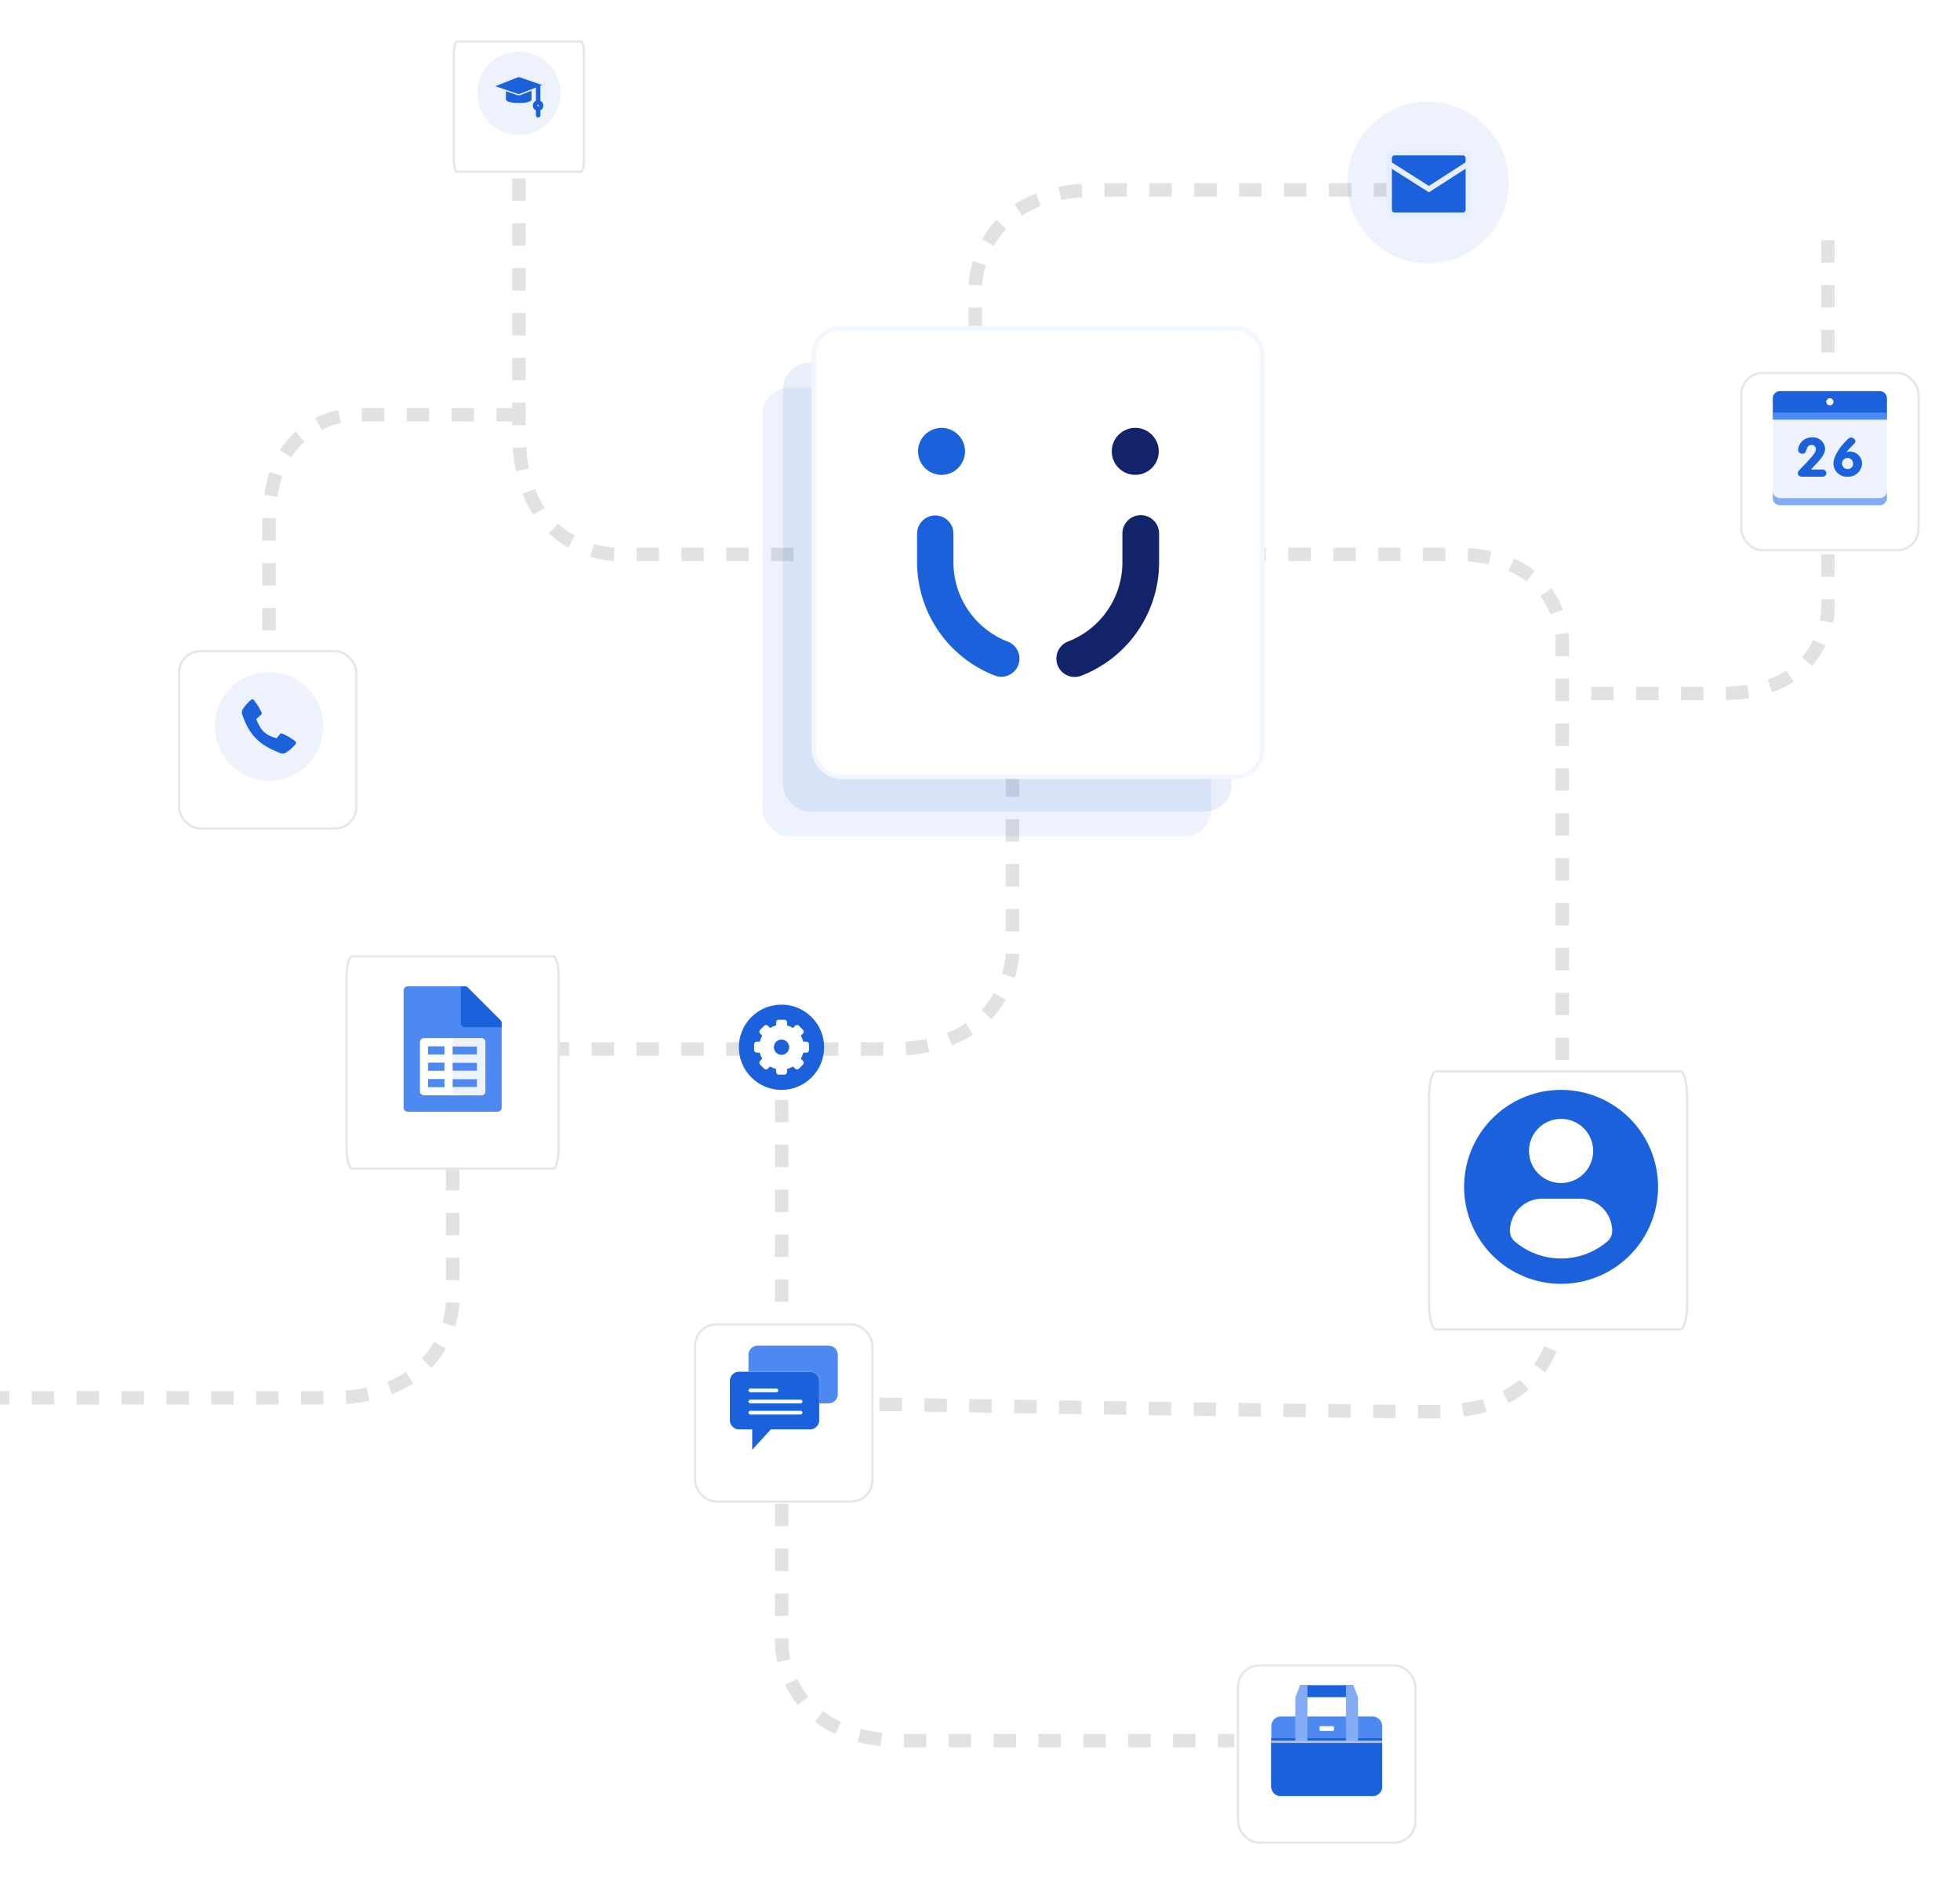 <svg xmlns="http://www.w3.org/2000/svg" xmlns:xlink="http://www.w3.org/1999/xlink" width="436.777" height="419.873" viewBox="0 0 436.777 419.873">
  <defs>
    <filter id="Rectangle_38138" x="378.777" y="73.873" width="58" height="58" filterUnits="userSpaceOnUse">
      <feOffset dy="3" input="SourceAlpha"/>
      <feGaussianBlur stdDeviation="3" result="blur"/>
      <feFlood flood-color="#1b61db" flood-opacity="0.082"/>
      <feComposite operator="in" in2="blur"/>
      <feComposite in="SourceGraphic"/>
    </filter>
    <filter id="Rectangle_38139" x="266.652" y="361.873" width="58" height="58" filterUnits="userSpaceOnUse">
      <feOffset dy="3" input="SourceAlpha"/>
      <feGaussianBlur stdDeviation="3" result="blur-2"/>
      <feFlood flood-color="#1b61db" flood-opacity="0.082"/>
      <feComposite operator="in" in2="blur-2"/>
      <feComposite in="SourceGraphic"/>
    </filter>
    <filter id="Rectangle_38157" x="30.652" y="135.873" width="58" height="58" filterUnits="userSpaceOnUse">
      <feOffset dy="3" input="SourceAlpha"/>
      <feGaussianBlur stdDeviation="3" result="blur-3"/>
      <feFlood flood-color="#1b61db" flood-opacity="0.082"/>
      <feComposite operator="in" in2="blur-3"/>
      <feComposite in="SourceGraphic"/>
    </filter>
    <filter id="Path_83029" x="67.975" y="203.873" width="65.783" height="65.783" filterUnits="userSpaceOnUse">
      <feOffset dy="3" input="SourceAlpha"/>
      <feGaussianBlur stdDeviation="3" result="blur-4"/>
      <feFlood flood-color="#1b61db" flood-opacity="0.082"/>
      <feComposite operator="in" in2="blur-4"/>
      <feComposite in="SourceGraphic"/>
    </filter>
    <filter id="Path_83029-2" x="91.867" y="0" width="47.53" height="47.53" filterUnits="userSpaceOnUse">
      <feOffset dy="3" input="SourceAlpha"/>
      <feGaussianBlur stdDeviation="3" result="blur-5"/>
      <feFlood flood-color="#1b61db" flood-opacity="0.082"/>
      <feComposite operator="in" in2="blur-5"/>
      <feComposite in="SourceGraphic"/>
    </filter>
    <filter id="Path_83029-3" x="309.215" y="229.482" width="76" height="76" filterUnits="userSpaceOnUse">
      <feOffset dy="3" input="SourceAlpha"/>
      <feGaussianBlur stdDeviation="3" result="blur-6"/>
      <feFlood flood-color="#1b61db" flood-opacity="0.082"/>
      <feComposite operator="in" in2="blur-6"/>
      <feComposite in="SourceGraphic"/>
    </filter>
    <filter id="Rectangle_38141" x="145.652" y="285.873" width="58" height="58" filterUnits="userSpaceOnUse">
      <feOffset dy="3" input="SourceAlpha"/>
      <feGaussianBlur stdDeviation="3" result="blur-7"/>
      <feFlood flood-color="#1b61db" flood-opacity="0.082"/>
      <feComposite operator="in" in2="blur-7"/>
      <feComposite in="SourceGraphic"/>
    </filter>
  </defs>
  <g id="Integration_img" transform="translate(-15057.348 -12012.127)">
    <path id="Path_83036" data-name="Path 83036" d="M162.917-12262.119v59.829s-.124,21.389-27.221,21.389H62.05" transform="translate(15120.055 24426.793)" fill="none" stroke="#e2e2e2" stroke-width="3" stroke-dasharray="5"/>
    <path id="Path_83076" data-name="Path 83076" d="M162.917-12262.119v59.829s-.124,21.389-27.221,21.389H62.05" transform="translate(15437.613 -126.46) rotate(180)" fill="none" stroke="#e2e2e2" stroke-width="3" stroke-dasharray="5"/>
    <path id="Path_83073" data-name="Path 83073" d="M162.917-12262.119v59.829s-.124,21.389-27.221,21.389H62.05" transform="translate(14995.297 24504.512)" fill="none" stroke="#e2e2e2" stroke-width="3" stroke-dasharray="5"/>
    <path id="Path_83072" data-name="Path 83072" d="M162.917-12262.119v59.829s-.124,21.389-27.221,21.389H62.05" transform="translate(2992.078 11972.742) rotate(90)" fill="none" stroke="#e2e2e2" stroke-width="3" stroke-dasharray="5"/>
    <path id="Path_82975" data-name="Path 82975" d="M62.05-12333.684v131.394s.124,21.389,27.221,21.389h73.646" transform="translate(15169.488 24580.902)" fill="none" stroke="#e2e2e2" stroke-width="3" stroke-dasharray="5"/>
    <path id="Path_82973" data-name="Path 82973" d="M0,63.782V21.389S.124,0,27.221,0s144.3,1.958,144.3,1.958" transform="translate(15404.563 12326.695) rotate(180)" fill="none" stroke="#e2e2e2" stroke-width="3" stroke-dasharray="5"/>
    <path id="Path_82972" data-name="Path 82972" d="M62.05-12244.684v37.013S62.159-12189,85.816-12189h36.36" transform="translate(2928.296 12042.498) rotate(90)" fill="none" stroke="#e2e2e2" stroke-width="3" stroke-dasharray="5"/>
    <path id="Path_83075" data-name="Path 83075" d="M0,101V18.674S.108,0,23.766,0H60.125" transform="translate(15464.688 12166.659) rotate(-180)" fill="none" stroke="#e2e2e2" stroke-width="3" stroke-dasharray="5"/>
    <path id="Path_83074" data-name="Path 83074" d="M0-57V37.013S.108,55.687,23.766,55.687H79.319" transform="translate(15405.492 12191.346) rotate(180)" fill="none" stroke="#e2e2e2" stroke-width="3" stroke-dasharray="5"/>
    <g transform="matrix(1, 0, 0, 1, 15057.35, 12012.13)" filter="url(#Rectangle_38138)">
      <g id="Rectangle_38138-2" data-name="Rectangle 38138" transform="translate(387.78 79.87)" fill="#fff" stroke="#e6e6e6" stroke-width="0.5">
        <rect width="40" height="40" rx="5" stroke="none"/>
        <rect x="0.25" y="0.25" width="39.5" height="39.5" rx="4.75" fill="none"/>
      </g>
    </g>
    <g transform="matrix(1, 0, 0, 1, 15057.35, 12012.13)" filter="url(#Rectangle_38139)">
      <g id="Rectangle_38139-2" data-name="Rectangle 38139" transform="translate(275.65 367.87)" fill="#fff" stroke="#e6e6e6" stroke-width="0.5">
        <rect width="40" height="40" rx="5" stroke="none"/>
        <rect x="0.25" y="0.25" width="39.5" height="39.5" rx="4.75" fill="none"/>
      </g>
    </g>
    <g transform="matrix(1, 0, 0, 1, 15057.35, 12012.13)" filter="url(#Rectangle_38157)">
      <g id="Rectangle_38157-2" data-name="Rectangle 38157" transform="translate(39.65 141.87)" fill="#fff" stroke="#e6e6e6" stroke-width="0.5">
        <rect width="40" height="40" rx="5" stroke="none"/>
        <rect x="0.25" y="0.25" width="39.5" height="39.5" rx="4.75" fill="none"/>
      </g>
    </g>
    <g id="calendar-svgrepo-com" transform="translate(15452.414 12099.289)">
      <path id="Path_82890" data-name="Path 82890" d="M1.589,0H23.834a1.589,1.589,0,0,1,1.589,1.589V23.834a1.59,1.59,0,0,1-1.589,1.589H1.589A1.59,1.59,0,0,1,0,23.834V1.589A1.589,1.589,0,0,1,1.589,0Z" fill="#edf2fc"/>
      <path id="Path_82891" data-name="Path 82891" d="M23.834,0H1.589A1.589,1.589,0,0,0,0,1.589V5.561H25.423V1.589A1.589,1.589,0,0,0,23.834,0Z" fill="#1b61db"/>
      <path id="Path_82892" data-name="Path 82892" d="M72.966,116.825a2.165,2.165,0,0,0-.8.143l-.025-.024c.418-.558,1.242-1.318,1.749-1.9a.822.822,0,0,0,.266-.487,1.043,1.043,0,0,0-.9-.867.694.694,0,0,0-.381.083,2.907,2.907,0,0,0-.406.284c-1.28,1.116-3.219,3.635-3.219,5.427a2.98,2.98,0,0,0,3.181,2.945,3.047,3.047,0,0,0,3.18-2.945A2.658,2.658,0,0,0,72.966,116.825Zm-.532,3.894a1.235,1.235,0,1,1,1.2-1.235A1.172,1.172,0,0,1,72.434,120.72Zm-5.8.112h-2.4c1.115-1.292,3.15-2.959,3.15-4.636a2.639,2.639,0,0,0-2.913-2.512,2.98,2.98,0,0,0-3.084,2.741.872.872,0,0,0,.957.881c1.26,0,.539-1.956,2.048-1.956a.939.939,0,0,1,.945.929,1.91,1.91,0,0,1-.459,1.123c-1,1.328-2.179,2.414-3.268,3.61a.978.978,0,0,0-.3.616c0,.556.446.8,1.024.8h4.384c.5,0,.945-.241.945-.8S67.215,120.832,66.638,120.832Z" transform="translate(-55.744 -103.362)" fill="#1b61db"/>
      <path id="Path_82893" data-name="Path 82893" d="M0,52.505H25.423v1.589H0Z" transform="translate(0 -47.738)" fill="#4d89f0"/>
      <path id="Path_82894" data-name="Path 82894" d="M132.057,17.5a.794.794,0,1,1-.794.794A.794.794,0,0,1,132.057,17.5Z" transform="translate(-119.346 -15.913)" fill="#fff"/>
      <path id="Path_82895" data-name="Path 82895" d="M23.834,246.613H1.589A1.59,1.59,0,0,1,0,245.024v1.589A1.59,1.59,0,0,0,1.589,248.2H23.834a1.59,1.59,0,0,0,1.589-1.589v-1.589A1.59,1.59,0,0,1,23.834,246.613Z" transform="translate(0 -222.779)" fill="#83acf4"/>
    </g>
    <g id="Group_86620" data-name="Group 86620" transform="translate(425 -409.04)">
      <circle id="Ellipse_7141" data-name="Ellipse 7141" cx="9.5" cy="9.5" r="9.5" transform="translate(14797 12645.04)" fill="#1b61db"/>
      <g id="gear-svgrepo-com" transform="translate(14800.404 12648.404)">
        <path id="Path_82896" data-name="Path 82896" d="M11.627,7.338a.606.606,0,0,0,.606-.606V5.5a.606.606,0,0,0-.606-.606h-.682l0,0a4.917,4.917,0,0,0-.551-1.325l.475-.476a.607.607,0,0,0,0-.857L10,1.36a.606.606,0,0,0-.857,0l-.475.475A4.927,4.927,0,0,0,7.35,1.287s0-.351-.008-.686A.6.6,0,0,0,6.737,0H5.5A.605.605,0,0,0,4.9.611l.006.663a4.489,4.489,0,0,0-1.356.56L3.076,1.36a.606.606,0,0,0-.857,0l-.874.873a.606.606,0,0,0,0,.857l.475.475A4.971,4.971,0,0,0,1.27,4.89s0,0,0,0H.608A.606.606,0,0,0,0,5.5V6.733a.607.607,0,0,0,.606.607h.658c-.006-.024-.01-.046-.016-.071.006.023.01.046.016.068a4.944,4.944,0,0,0,.555,1.342l-.475.474a.607.607,0,0,0,0,.858l.873.873a.605.605,0,0,0,.857,0l.474-.475a4.95,4.95,0,0,0,1.355.559l-.005.655a.605.605,0,0,0,.606.611H6.739a.607.607,0,0,0,.606-.6c0-.331,0-.673.007-.673a4.977,4.977,0,0,0,1.313-.548l.475.474a.606.606,0,0,0,.857,0l.872-.871a.608.608,0,0,0,0-.857l-.475-.475a4.978,4.978,0,0,0,.557-1.342c.006-.023.006-.021,0,0h.679l0,0Zm-5.52.486a1.7,1.7,0,1,1,1.7-1.7A1.7,1.7,0,0,1,6.108,7.824Z" transform="translate(-0.002 0)" fill="#fff"/>
      </g>
    </g>
    <g id="XMLID_1923_" transform="translate(15340.645 12387.646)">
      <path id="XMLID_1922_" d="M24.71,132.149v13.429a2.149,2.149,0,0,1-2.149,2.149H2.149A2.149,2.149,0,0,1,0,145.578V132.149A2.149,2.149,0,0,1,2.149,130H22.561A2.149,2.149,0,0,1,24.71,132.149Z" transform="translate(0 -123.017)" fill="#4d89f0"/>
      <path id="XMLID_1914_" d="M24.71,11.818V22.561a2.149,2.149,0,0,1-2.149,2.149H2.149A2.149,2.149,0,0,1,0,22.561V11.818ZM6.446,2.686H18.264V0H6.446Z" fill="#1b61db"/>
      <path id="XMLID_1908_" d="M102.686,13.429H100V2.686L101.074,0h1.612ZM113.967,2.686,112.892,0h-1.612V13.429h2.686Z" transform="translate(-94.628)" fill="#83acf4"/>
      <path id="XMLID_1905_" d="M24.71,230v10.206a2.149,2.149,0,0,1-2.149,2.149H2.149A2.149,2.149,0,0,1,0,240.206V230Z" transform="translate(0 -217.645)" fill="#a8bfe8"/>
      <path id="XMLID_1903_" d="M24.71,240v9.669a2.149,2.149,0,0,1-2.149,2.149H2.149A2.149,2.149,0,0,1,0,249.669V240Z" transform="translate(0 -227.108)" fill="#1b61db"/>
      <path id="XMLID_501_" d="M202.954,171.074h-2.686a.269.269,0,0,1-.269-.269v-.537a.269.269,0,0,1,.269-.269h2.686a.269.269,0,0,1,.269.269v.537A.269.269,0,0,1,202.954,171.074Z" transform="translate(-189.257 -160.868)" fill="#fff"/>
    </g>
    <g id="Group_86617" data-name="Group 86617" transform="translate(15134.322 12222)">
      <g transform="matrix(1, 0, 0, 1, -76.97, -209.87)" filter="url(#Path_83029)">
        <g id="Path_83029-4" data-name="Path 83029" transform="translate(76.97 209.87)" fill="#fff">
          <path d="M 46.411 47.533 L 1.372 47.533 C 1.231 47.533 0.92 47.267 0.643 46.269 C 0.389 45.356 0.25 44.139 0.25 42.84 L 0.25 4.943 C 0.25 3.645 0.389 2.427 0.643 1.515 C 0.92 0.516 1.231 0.25 1.372 0.25 L 46.411 0.25 C 46.552 0.25 46.863 0.516 47.141 1.515 C 47.394 2.427 47.533 3.645 47.533 4.943 L 47.533 42.84 C 47.533 44.139 47.394 45.356 47.141 46.269 C 46.863 47.267 46.552 47.533 46.411 47.533 Z" stroke="none"/>
          <path d="M 1.395 0.5 C 1.308 0.556 1.052 0.882 0.83 1.788 C 0.617 2.654 0.5 3.774 0.5 4.943 L 0.5 42.84 C 0.5 44.009 0.617 45.13 0.83 45.995 C 1.052 46.901 1.308 47.227 1.395 47.283 L 46.388 47.283 C 46.475 47.227 46.731 46.901 46.953 45.995 C 47.166 45.13 47.283 44.009 47.283 42.84 L 47.283 4.943 C 47.283 3.774 47.166 2.654 46.953 1.788 C 46.731 0.882 46.475 0.556 46.388 0.5 L 1.395 0.5 M 1.372 0 L 46.411 0 C 47.169 0 47.783 2.213 47.783 4.943 L 47.783 42.84 C 47.783 45.57 47.169 47.783 46.411 47.783 L 1.372 47.783 C 0.614 47.783 0 45.57 0 42.84 L 0 4.943 C 0 2.213 0.614 0 1.372 0 Z" stroke="none" fill="#e6e6e6"/>
        </g>
      </g>
    </g>
    <g id="Group_86621" data-name="Group 86621" transform="translate(15158.215 12018.127)">
      <g transform="matrix(1, 0, 0, 1, -100.87, -6)" filter="url(#Path_83029-2)">
        <g id="Path_83029-5" data-name="Path 83029" transform="translate(100.87 6)" fill="#fff">
          <path d="M 28.683 29.28 L 0.848 29.28 C 0.684 29.249 0.25 28.338 0.25 26.475 L 0.25 3.055 C 0.25 1.192 0.684 0.281 0.849 0.25 L 28.683 0.25 C 28.846 0.281 29.28 1.192 29.28 3.055 L 29.28 26.475 C 29.28 28.337 28.847 29.247 28.682 29.28 L 28.683 29.28 Z" stroke="none"/>
          <path d="M 0.943 0.5 C 0.775 0.727 0.5 1.634 0.5 3.055 L 0.5 26.475 C 0.5 27.896 0.775 28.803 0.943 29.03 L 28.587 29.03 C 28.755 28.803 29.03 27.896 29.03 26.475 L 29.03 3.055 C 29.03 1.634 28.755 0.727 28.587 0.5 L 0.943 0.5 M 0.848 -1.9073486328125e-06 L 28.683 -1.9073486328125e-06 C 29.151 -1.9073486328125e-06 29.53 1.368 29.53 3.055 L 29.53 26.475 C 29.53 28.163 29.151 29.53 28.683 29.53 L 0.848 29.53 C 0.38 29.53 -1.9073486328125e-06 28.163 -1.9073486328125e-06 26.475 L -1.9073486328125e-06 3.055 C -1.9073486328125e-06 1.368 0.38 -1.9073486328125e-06 0.848 -1.9073486328125e-06 Z" stroke="none" fill="#e6e6e6"/>
        </g>
      </g>
    </g>
    <g id="Group_86618" data-name="Group 86618" transform="translate(15375.563 12247.609)">
      <g transform="matrix(1, 0, 0, 1, -318.21, -235.48)" filter="url(#Path_83029-3)">
        <g id="Path_83029-6" data-name="Path 83029" transform="translate(318.21 235.48)" fill="#fff">
          <path d="M 56.335 57.75 L 1.665 57.75 C 1.435 57.75 1.051 57.338 0.729 56.176 C 0.42 55.064 0.25 53.581 0.25 52 L 0.25 6 C 0.25 4.419 0.42 2.936 0.729 1.824 C 1.051 0.662 1.435 0.25 1.665 0.25 L 56.335 0.25 C 56.565 0.25 56.949 0.662 57.271 1.824 C 57.58 2.936 57.75 4.419 57.75 6 L 57.75 52 C 57.75 53.581 57.58 55.064 57.271 56.176 C 56.949 57.338 56.565 57.75 56.335 57.75 Z" stroke="none"/>
          <path d="M 1.668 0.5 C 1.589 0.521 1.246 0.832 0.937 2.012 C 0.655 3.089 0.5 4.506 0.5 6 L 0.5 52 C 0.5 53.494 0.655 54.911 0.937 55.988 C 1.248 57.176 1.594 57.483 1.665 57.5 L 56.331 57.5 C 56.406 57.483 56.752 57.176 57.063 55.988 C 57.345 54.911 57.5 53.494 57.5 52 L 57.5 6 C 57.5 4.506 57.345 3.089 57.063 2.012 C 56.752 0.824 56.406 0.517 56.335 0.5 L 1.668 0.5 M 1.665 0 L 56.335 0 C 57.255 0 58 2.686 58 6 L 58 52 C 58 55.314 57.255 58 56.335 58 L 1.665 58 C 0.745 58 3.814697265625e-06 55.314 3.814697265625e-06 52 L 3.814697265625e-06 6 C 3.814697265625e-06 2.686 0.745 0 1.665 0 Z" stroke="none" fill="#e6e6e6"/>
        </g>
      </g>
    </g>
    <g transform="matrix(1, 0, 0, 1, 15057.35, 12012.13)" filter="url(#Rectangle_38141)">
      <g id="Rectangle_38141-2" data-name="Rectangle 38141" transform="translate(154.65 291.87)" fill="#fff" stroke="#e6e6e6" stroke-width="0.5">
        <rect width="40" height="40" rx="5" stroke="none"/>
        <rect x="0.25" y="0.25" width="39.5" height="39.5" rx="4.75" fill="none"/>
      </g>
    </g>
    <g id="chat-svgrepo-com" transform="translate(15220 12311)">
      <path id="Path_82903" data-name="Path 82903" d="M19.9,17.043v8.763a2.043,2.043,0,0,1-2.043,2.043H9.119L4.974,32.408V27.849H2.043A2.043,2.043,0,0,1,0,25.806V17.043A2.043,2.043,0,0,1,2.043,15H17.852A2.043,2.043,0,0,1,19.9,17.043Z" transform="translate(0 -8.197)" fill="#1b61db"/>
      <path id="Path_82904" data-name="Path 82904" d="M27.852,1H12.043A2.043,2.043,0,0,0,10,3.043V6.8H23.708a2.043,2.043,0,0,1,2.043,2.043v5h2.1A2.043,2.043,0,0,0,29.9,11.806V3.043A2.043,2.043,0,0,0,27.852,1Z" transform="translate(-5.855 0)" fill="#4d89f0"/>
      <path id="Path_82905" data-name="Path 82905" d="M16.217,24.844h-5.8a.414.414,0,1,1,0-.829h5.8a.414.414,0,0,1,0,.829Z" transform="translate(-5.855 -13.476)" fill="#fff"/>
      <path id="Path_82906" data-name="Path 82906" d="M21.606,30.844H10.414a.414.414,0,0,1,0-.829H21.606a.414.414,0,1,1,0,.829Z" transform="translate(-5.855 -16.989)" fill="#fff"/>
      <path id="Path_82907" data-name="Path 82907" d="M21.606,36.844H10.414a.414.414,0,1,1,0-.829H21.606a.414.414,0,1,1,0,.829Z" transform="translate(-5.855 -20.502)" fill="#fff"/>
    </g>
    <g id="profile-user-svgrepo-com" transform="translate(15383.616 12254.999)">
      <path id="Path_82902" data-name="Path 82902" d="M21.61,0A21.609,21.609,0,1,0,43.22,21.61,21.61,21.61,0,0,0,21.61,0Zm0,6.461a7.148,7.148,0,1,1-7.147,7.148A7.148,7.148,0,0,1,21.61,6.462Zm0,31.107a15.86,15.86,0,0,1-10.328-3.808,3.046,3.046,0,0,1-1.069-2.315,7.208,7.208,0,0,1,7.244-7.207H25.77A7.2,7.2,0,0,1,33,31.446a3.038,3.038,0,0,1-1.068,2.314A15.854,15.854,0,0,1,21.605,37.569Z" transform="translate(0 0)" fill="#1b61db"/>
    </g>
    <g id="sheets-sheet-svgrepo-com" transform="translate(15091.633 12231.926)">
      <path id="Path_82897" data-name="Path 82897" d="M77.511,27.02a.911.911,0,0,1-.911.911H56.563a.911.911,0,0,1-.911-.911V.911A.911.911,0,0,1,56.563,0H69.314a.911.911,0,0,1,.644.267l7.286,7.286a.911.911,0,0,1,.267.644Z" transform="translate(0 0)" fill="#4d89f0"/>
      <path id="Path_82899" data-name="Path 82899" d="M298.232,7.553,290.946.267A.911.911,0,0,0,290.3,0h-.911V8.2a.911.911,0,0,0,.911.911h8.2V8.2A.911.911,0,0,0,298.232,7.553Z" transform="translate(-220.988 0)" fill="#1b61db"/>
      <path id="Path_82900" data-name="Path 82900" d="M136.1,211.478H123.345a.911.911,0,0,0-.911.911v10.929a.911.911,0,0,0,.911.911H136.1a.911.911,0,0,0,.911-.911V212.389A.911.911,0,0,0,136.1,211.478Zm-11.84,5.465H127.9v1.822h-3.643Zm5.465,0h5.465v1.822H129.72Zm5.465-1.822H129.72V213.3h5.465ZM127.9,213.3v1.822h-3.643V213.3Zm-3.643,7.286H127.9v1.822h-3.643Zm5.465,1.822v-1.822h5.465v1.822Z" transform="translate(-63.139 -199.941)" fill="#fff"/>
      <path id="Path_82901" data-name="Path 82901" d="M262.376,211.478H256V213.3h5.465v1.822H256v1.822h5.465v1.822H256v1.822h5.465v1.822H256v1.822h6.376a.911.911,0,0,0,.911-.911V212.389A.911.911,0,0,0,262.376,211.478Z" transform="translate(-189.419 -199.941)" fill="#edf2fc"/>
    </g>
    <g id="Group_86611" data-name="Group 86611" transform="translate(15163.707 12023.62)">
      <circle id="Ellipse_7148" data-name="Ellipse 7148" cx="9.272" cy="9.272" r="9.272" fill="#1b61db" opacity="0.08"/>
      <path id="Path_83031" data-name="Path 83031" d="M18.107,16.323V18.58c.036,1.077-5.671,1.058-5.706,0V16.315" transform="translate(-6.013 -7.911)" fill="#1b61db" fill-rule="evenodd"/>
      <path id="Path_83032" data-name="Path 83032" d="M12.371,10.825a.831.831,0,0,1,.549,0h0l5.374,1.85-5.37,2.113a.836.836,0,0,1-.544,0h0L7,12.953Z" transform="translate(-3.396 -5.226)" fill="#1b61db" stroke="#e8effb" stroke-linecap="round" stroke-linejoin="round" stroke-width="0.3" fill-rule="evenodd"/>
      <path id="Path_83033" data-name="Path 83033" d="M25.677,21.627V20.16m0-1.35V15.359m.662,4.127a.675.675,0,1,1-.675-.675.675.675,0,0,1,.675.675Z" transform="translate(-12.116 -7.447)" fill="none" stroke="#1b61db" stroke-linecap="round" stroke-linejoin="round" stroke-width="1" fill-rule="evenodd"/>
    </g>
    <g id="Group_86622" data-name="Group 86622" transform="translate(15105.211 12161.918)">
      <circle id="Ellipse_7144" data-name="Ellipse 7144" cx="12.082" cy="12.082" r="12.082" fill="#1b61db" opacity="0.08"/>
      <path id="Path_83006" data-name="Path 83006" d="M9.209,11.2a8.887,8.887,0,0,1,1.877-2.106.387.387,0,0,1,.557.054,13.27,13.27,0,0,1,1.758,2.82.387.387,0,0,1-.1.456l-1.1.958c.985,2.567,2,3.61,4.548,4.3l.753-.942a.387.387,0,0,1,.448-.117,13.461,13.461,0,0,1,2.963,1.749.387.387,0,0,1,.069.564A8.4,8.4,0,0,1,18.776,20.9a1.337,1.337,0,0,1-1.154.1c-4.575-1.716-6.981-3.942-8.552-8.649A1.346,1.346,0,0,1,9.209,11.2Z" transform="translate(-2.959 -2.959)" fill="#1b61db" fill-rule="evenodd"/>
    </g>
    <g id="Group_86608" data-name="Group 86608" transform="translate(15151.683 12040.727)">
      <rect id="Rectangle_38154" data-name="Rectangle 38154" width="100" height="100" rx="6" transform="translate(75.578 57.773)" fill="#1b61db" opacity="0.08"/>
      <rect id="Rectangle_38155" data-name="Rectangle 38155" width="100" height="100" rx="6" transform="translate(80.123 52.228)" fill="#1b61db" opacity="0.1"/>
      <rect id="Rectangle_38156" data-name="Rectangle 38156" width="100" height="100" rx="6" transform="translate(87 44.5)" fill="#fff" stroke="#f2f6fd" stroke-width="1"/>
      <g id="Group_86616" data-name="Group 86616" transform="translate(110.036 66.748)">
        <path id="Path_82839" data-name="Path 82839" d="M10.55,6.043A5.233,5.233,0,1,1,5.316.81,5.233,5.233,0,0,1,10.55,6.043" transform="translate(0.128 -0.81)" fill="#1b61db" fill-rule="evenodd"/>
        <path id="Path_82840" data-name="Path 82840" d="M27.71,6.043A5.233,5.233,0,1,1,22.476.81,5.233,5.233,0,0,1,27.71,6.043" transform="translate(26.142 -0.81)" fill="#132369" fill-rule="evenodd"/>
        <g id="Group_86526" data-name="Group 86526" transform="translate(0 19.57)">
          <path id="Path_79438" data-name="Path 79438" d="M18.762,36.024a4.026,4.026,0,0,1-1.444-.267A27.1,27.1,0,0,1,0,10.586V4.045a4.051,4.051,0,0,1,8.1,0v6.542A18.954,18.954,0,0,0,20.206,28.2a4.046,4.046,0,0,1-1.444,7.827" transform="translate(0 -0.137)" fill="#1b61db" fill-rule="evenodd"/>
        </g>
        <path id="Path_82841" data-name="Path 82841" d="M16.419,44.63a4.091,4.091,0,0,1-1.459-7.91,18.921,18.921,0,0,0,12.09-17.572V12.606a4.089,4.089,0,0,1,8.177,0v6.542A27.146,27.146,0,0,1,17.881,44.358a4.122,4.122,0,0,1-1.459.269" transform="translate(18.701 10.875)" fill="#132369" fill-rule="evenodd"/>
      </g>
    </g>
    <g id="Group_86623" data-name="Group 86623" transform="translate(15357.563 12034.793)">
      <circle id="Ellipse_7143" data-name="Ellipse 7143" cx="18" cy="18" r="18" fill="#1b61db" opacity="0.08"/>
      <g id="Group_86594" data-name="Group 86594">
        <path id="Path_83001" data-name="Path 83001" d="M25.79,25.281H10.56a1.2,1.2,0,0,1-1.2-1.2V12.56a1.2,1.2,0,0,1,1.2-1.2H25.79a1.2,1.2,0,0,1,1.2,1.2V24.08a1.2,1.2,0,0,1-1.2,1.2Z" fill="#1b61db" stroke="#e8effb" stroke-linecap="round" stroke-width="1.2" fill-rule="evenodd"/>
        <path id="Path_83002" data-name="Path 83002" d="M9.36,13.868l8.85,5.609,8.78-5.65" fill="none" stroke="#e8effb" stroke-linecap="round" stroke-width="1.2" fill-rule="evenodd"/>
      </g>
    </g>
  </g>
</svg>
